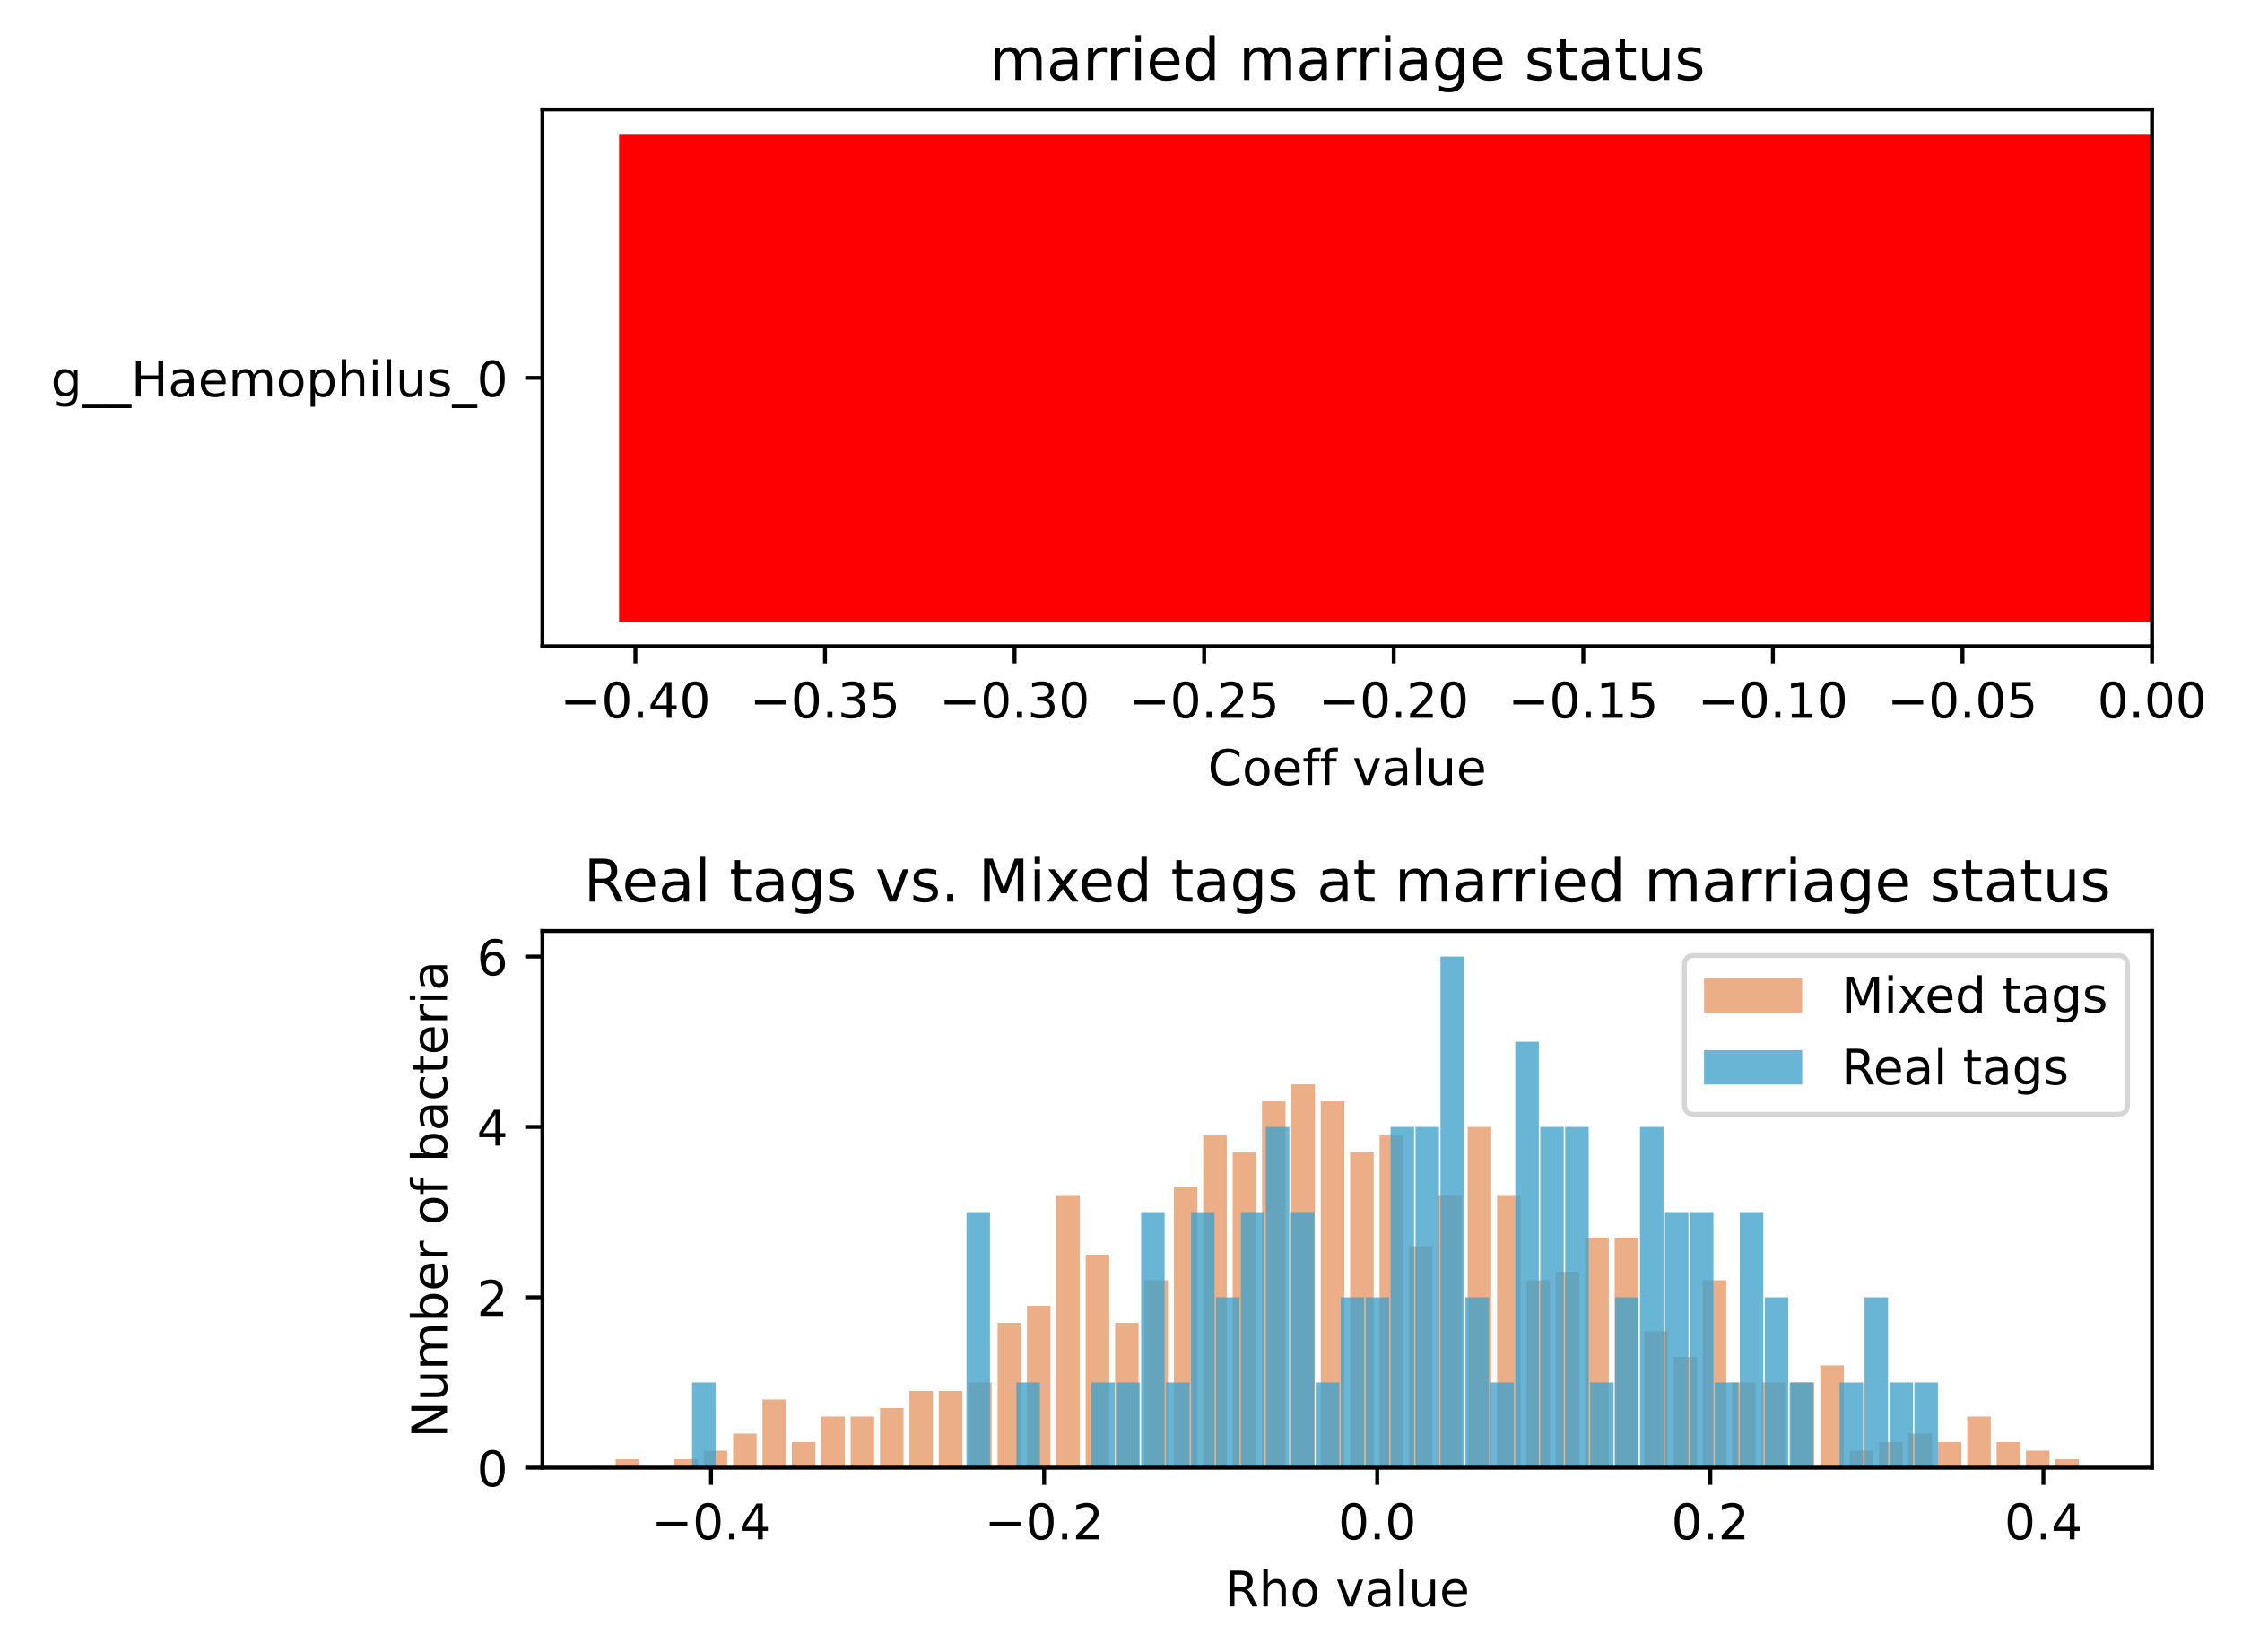 <?xml version="1.0" encoding="utf-8" standalone="no"?>
<!DOCTYPE svg PUBLIC "-//W3C//DTD SVG 1.1//EN"
  "http://www.w3.org/Graphics/SVG/1.1/DTD/svg11.dtd">
<!-- Created with matplotlib (https://matplotlib.org/) -->
<svg height="336.634pt" version="1.1" viewBox="0 0 456.897 336.634" width="456.897pt" xmlns="http://www.w3.org/2000/svg" xmlns:xlink="http://www.w3.org/1999/xlink">
 <defs>
  <style type="text/css">*{stroke-linecap:butt;stroke-linejoin:round;}</style>
 </defs>
 <g id="figure_1">
  <g id="patch_1">
   <path d="M 0 336.634 
L 456.897 336.634 
L 456.897 0 
L 0 0 
z
" style="fill:#ffffff;"/>
  </g>
  <g id="axes_1">
   <g id="patch_2">
    <path d="M 110.539 131.678 
L 438.564 131.678 
L 438.564 22.318 
L 110.539 22.318 
z
" style="fill:#ffffff;"/>
   </g>
   <g id="patch_3">
    <path clip-path="url(#pdbabffc472)" d="M 438.564 126.707 
L 126.159 126.707 
L 126.159 27.289 
L 438.564 27.289 
z
" style="fill:#ff0000;"/>
   </g>
   <g id="matplotlib.axis_1">
    <g id="xtick_1">
     <g id="line2d_1">
      <defs>
       <path d="M 0 0 
L 0 3.5 
" id="m7fd7d523be" style="stroke:#000000;stroke-width:0.8;"/>
      </defs>
      <g>
       <use style="stroke:#000000;stroke-width:0.8;" x="129.49" xlink:href="#m7fd7d523be" y="131.678"/>
      </g>
     </g>
     <g id="text_1">
      <!-- −0.40 -->
      <g transform="translate(114.168 146.277)scale(0.1 -0.1)">
       <defs>
        <path d="M 10.594 35.5 
L 73.188 35.5 
L 73.188 27.203 
L 10.594 27.203 
z
" id="DejaVuSans-8722"/>
        <path d="M 31.781 66.406 
Q 24.172 66.406 20.328 58.906 
Q 16.5 51.422 16.5 36.375 
Q 16.5 21.391 20.328 13.891 
Q 24.172 6.391 31.781 6.391 
Q 39.453 6.391 43.281 13.891 
Q 47.125 21.391 47.125 36.375 
Q 47.125 51.422 43.281 58.906 
Q 39.453 66.406 31.781 66.406 
z
M 31.781 74.219 
Q 44.047 74.219 50.516 64.516 
Q 56.984 54.828 56.984 36.375 
Q 56.984 17.969 50.516 8.266 
Q 44.047 -1.422 31.781 -1.422 
Q 19.531 -1.422 13.062 8.266 
Q 6.594 17.969 6.594 36.375 
Q 6.594 54.828 13.062 64.516 
Q 19.531 74.219 31.781 74.219 
z
" id="DejaVuSans-48"/>
        <path d="M 10.688 12.406 
L 21 12.406 
L 21 0 
L 10.688 0 
z
" id="DejaVuSans-46"/>
        <path d="M 37.797 64.312 
L 12.891 25.391 
L 37.797 25.391 
z
M 35.203 72.906 
L 47.609 72.906 
L 47.609 25.391 
L 58.016 25.391 
L 58.016 17.188 
L 47.609 17.188 
L 47.609 0 
L 37.797 0 
L 37.797 17.188 
L 4.891 17.188 
L 4.891 26.703 
z
" id="DejaVuSans-52"/>
       </defs>
       <use xlink:href="#DejaVuSans-8722"/>
       <use x="83.789" xlink:href="#DejaVuSans-48"/>
       <use x="147.412" xlink:href="#DejaVuSans-46"/>
       <use x="179.199" xlink:href="#DejaVuSans-52"/>
       <use x="242.822" xlink:href="#DejaVuSans-48"/>
      </g>
     </g>
    </g>
    <g id="xtick_2">
     <g id="line2d_2">
      <g>
       <use style="stroke:#000000;stroke-width:0.8;" x="168.125" xlink:href="#m7fd7d523be" y="131.678"/>
      </g>
     </g>
     <g id="text_2">
      <!-- −0.35 -->
      <g transform="translate(152.802 146.277)scale(0.1 -0.1)">
       <defs>
        <path d="M 40.578 39.312 
Q 47.656 37.797 51.625 33 
Q 55.609 28.219 55.609 21.188 
Q 55.609 10.406 48.188 4.484 
Q 40.766 -1.422 27.094 -1.422 
Q 22.516 -1.422 17.656 -0.516 
Q 12.797 0.391 7.625 2.203 
L 7.625 11.719 
Q 11.719 9.328 16.594 8.109 
Q 21.484 6.891 26.812 6.891 
Q 36.078 6.891 40.938 10.547 
Q 45.797 14.203 45.797 21.188 
Q 45.797 27.641 41.281 31.266 
Q 36.766 34.906 28.719 34.906 
L 20.219 34.906 
L 20.219 43.016 
L 29.109 43.016 
Q 36.375 43.016 40.234 45.922 
Q 44.094 48.828 44.094 54.297 
Q 44.094 59.906 40.109 62.906 
Q 36.141 65.922 28.719 65.922 
Q 24.656 65.922 20.016 65.031 
Q 15.375 64.156 9.812 62.312 
L 9.812 71.094 
Q 15.438 72.656 20.344 73.438 
Q 25.25 74.219 29.594 74.219 
Q 40.828 74.219 47.359 69.109 
Q 53.906 64.016 53.906 55.328 
Q 53.906 49.266 50.438 45.094 
Q 46.969 40.922 40.578 39.312 
z
" id="DejaVuSans-51"/>
        <path d="M 10.797 72.906 
L 49.516 72.906 
L 49.516 64.594 
L 19.828 64.594 
L 19.828 46.734 
Q 21.969 47.469 24.109 47.828 
Q 26.266 48.188 28.422 48.188 
Q 40.625 48.188 47.75 41.5 
Q 54.891 34.812 54.891 23.391 
Q 54.891 11.625 47.562 5.094 
Q 40.234 -1.422 26.906 -1.422 
Q 22.312 -1.422 17.547 -0.641 
Q 12.797 0.141 7.719 1.703 
L 7.719 11.625 
Q 12.109 9.234 16.797 8.062 
Q 21.484 6.891 26.703 6.891 
Q 35.156 6.891 40.078 11.328 
Q 45.016 15.766 45.016 23.391 
Q 45.016 31 40.078 35.438 
Q 35.156 39.891 26.703 39.891 
Q 22.75 39.891 18.812 39.016 
Q 14.891 38.141 10.797 36.281 
z
" id="DejaVuSans-53"/>
       </defs>
       <use xlink:href="#DejaVuSans-8722"/>
       <use x="83.789" xlink:href="#DejaVuSans-48"/>
       <use x="147.412" xlink:href="#DejaVuSans-46"/>
       <use x="179.199" xlink:href="#DejaVuSans-51"/>
       <use x="242.822" xlink:href="#DejaVuSans-53"/>
      </g>
     </g>
    </g>
    <g id="xtick_3">
     <g id="line2d_3">
      <g>
       <use style="stroke:#000000;stroke-width:0.8;" x="206.759" xlink:href="#m7fd7d523be" y="131.678"/>
      </g>
     </g>
     <g id="text_3">
      <!-- −0.30 -->
      <g transform="translate(191.436 146.277)scale(0.1 -0.1)">
       <use xlink:href="#DejaVuSans-8722"/>
       <use x="83.789" xlink:href="#DejaVuSans-48"/>
       <use x="147.412" xlink:href="#DejaVuSans-46"/>
       <use x="179.199" xlink:href="#DejaVuSans-51"/>
       <use x="242.822" xlink:href="#DejaVuSans-48"/>
      </g>
     </g>
    </g>
    <g id="xtick_4">
     <g id="line2d_4">
      <g>
       <use style="stroke:#000000;stroke-width:0.8;" x="245.393" xlink:href="#m7fd7d523be" y="131.678"/>
      </g>
     </g>
     <g id="text_4">
      <!-- −0.25 -->
      <g transform="translate(230.07 146.277)scale(0.1 -0.1)">
       <defs>
        <path d="M 19.188 8.297 
L 53.609 8.297 
L 53.609 0 
L 7.328 0 
L 7.328 8.297 
Q 12.938 14.109 22.625 23.891 
Q 32.328 33.688 34.812 36.531 
Q 39.547 41.844 41.422 45.531 
Q 43.312 49.219 43.312 52.781 
Q 43.312 58.594 39.234 62.25 
Q 35.156 65.922 28.609 65.922 
Q 23.969 65.922 18.812 64.312 
Q 13.672 62.703 7.812 59.422 
L 7.812 69.391 
Q 13.766 71.781 18.938 73 
Q 24.125 74.219 28.422 74.219 
Q 39.75 74.219 46.484 68.547 
Q 53.219 62.891 53.219 53.422 
Q 53.219 48.922 51.531 44.891 
Q 49.859 40.875 45.406 35.406 
Q 44.188 33.984 37.641 27.219 
Q 31.109 20.453 19.188 8.297 
z
" id="DejaVuSans-50"/>
       </defs>
       <use xlink:href="#DejaVuSans-8722"/>
       <use x="83.789" xlink:href="#DejaVuSans-48"/>
       <use x="147.412" xlink:href="#DejaVuSans-46"/>
       <use x="179.199" xlink:href="#DejaVuSans-50"/>
       <use x="242.822" xlink:href="#DejaVuSans-53"/>
      </g>
     </g>
    </g>
    <g id="xtick_5">
     <g id="line2d_5">
      <g>
       <use style="stroke:#000000;stroke-width:0.8;" x="284.027" xlink:href="#m7fd7d523be" y="131.678"/>
      </g>
     </g>
     <g id="text_5">
      <!-- −0.20 -->
      <g transform="translate(268.705 146.277)scale(0.1 -0.1)">
       <use xlink:href="#DejaVuSans-8722"/>
       <use x="83.789" xlink:href="#DejaVuSans-48"/>
       <use x="147.412" xlink:href="#DejaVuSans-46"/>
       <use x="179.199" xlink:href="#DejaVuSans-50"/>
       <use x="242.822" xlink:href="#DejaVuSans-48"/>
      </g>
     </g>
    </g>
    <g id="xtick_6">
     <g id="line2d_6">
      <g>
       <use style="stroke:#000000;stroke-width:0.8;" x="322.661" xlink:href="#m7fd7d523be" y="131.678"/>
      </g>
     </g>
     <g id="text_6">
      <!-- −0.15 -->
      <g transform="translate(307.339 146.277)scale(0.1 -0.1)">
       <defs>
        <path d="M 12.406 8.297 
L 28.516 8.297 
L 28.516 63.922 
L 10.984 60.406 
L 10.984 69.391 
L 28.422 72.906 
L 38.281 72.906 
L 38.281 8.297 
L 54.391 8.297 
L 54.391 0 
L 12.406 0 
z
" id="DejaVuSans-49"/>
       </defs>
       <use xlink:href="#DejaVuSans-8722"/>
       <use x="83.789" xlink:href="#DejaVuSans-48"/>
       <use x="147.412" xlink:href="#DejaVuSans-46"/>
       <use x="179.199" xlink:href="#DejaVuSans-49"/>
       <use x="242.822" xlink:href="#DejaVuSans-53"/>
      </g>
     </g>
    </g>
    <g id="xtick_7">
     <g id="line2d_7">
      <g>
       <use style="stroke:#000000;stroke-width:0.8;" x="361.296" xlink:href="#m7fd7d523be" y="131.678"/>
      </g>
     </g>
     <g id="text_7">
      <!-- −0.10 -->
      <g transform="translate(345.973 146.277)scale(0.1 -0.1)">
       <use xlink:href="#DejaVuSans-8722"/>
       <use x="83.789" xlink:href="#DejaVuSans-48"/>
       <use x="147.412" xlink:href="#DejaVuSans-46"/>
       <use x="179.199" xlink:href="#DejaVuSans-49"/>
       <use x="242.822" xlink:href="#DejaVuSans-48"/>
      </g>
     </g>
    </g>
    <g id="xtick_8">
     <g id="line2d_8">
      <g>
       <use style="stroke:#000000;stroke-width:0.8;" x="399.93" xlink:href="#m7fd7d523be" y="131.678"/>
      </g>
     </g>
     <g id="text_8">
      <!-- −0.05 -->
      <g transform="translate(384.607 146.277)scale(0.1 -0.1)">
       <use xlink:href="#DejaVuSans-8722"/>
       <use x="83.789" xlink:href="#DejaVuSans-48"/>
       <use x="147.412" xlink:href="#DejaVuSans-46"/>
       <use x="179.199" xlink:href="#DejaVuSans-48"/>
       <use x="242.822" xlink:href="#DejaVuSans-53"/>
      </g>
     </g>
    </g>
    <g id="xtick_9">
     <g id="line2d_9">
      <g>
       <use style="stroke:#000000;stroke-width:0.8;" x="438.564" xlink:href="#m7fd7d523be" y="131.678"/>
      </g>
     </g>
     <g id="text_9">
      <!-- 0.00 -->
      <g transform="translate(427.431 146.277)scale(0.1 -0.1)">
       <use xlink:href="#DejaVuSans-48"/>
       <use x="63.623" xlink:href="#DejaVuSans-46"/>
       <use x="95.41" xlink:href="#DejaVuSans-48"/>
       <use x="159.033" xlink:href="#DejaVuSans-48"/>
      </g>
     </g>
    </g>
    <g id="text_10">
     <!-- Coeff value -->
     <g transform="translate(246.157 159.955)scale(0.1 -0.1)">
      <defs>
       <path d="M 64.406 67.281 
L 64.406 56.891 
Q 59.422 61.531 53.781 63.812 
Q 48.141 66.109 41.797 66.109 
Q 29.297 66.109 22.656 58.469 
Q 16.016 50.828 16.016 36.375 
Q 16.016 21.969 22.656 14.328 
Q 29.297 6.688 41.797 6.688 
Q 48.141 6.688 53.781 8.984 
Q 59.422 11.281 64.406 15.922 
L 64.406 5.609 
Q 59.234 2.094 53.438 0.328 
Q 47.656 -1.422 41.219 -1.422 
Q 24.656 -1.422 15.125 8.703 
Q 5.609 18.844 5.609 36.375 
Q 5.609 53.953 15.125 64.078 
Q 24.656 74.219 41.219 74.219 
Q 47.75 74.219 53.531 72.484 
Q 59.328 70.75 64.406 67.281 
z
" id="DejaVuSans-67"/>
       <path d="M 30.609 48.391 
Q 23.391 48.391 19.188 42.75 
Q 14.984 37.109 14.984 27.297 
Q 14.984 17.484 19.156 11.844 
Q 23.344 6.203 30.609 6.203 
Q 37.797 6.203 41.984 11.859 
Q 46.188 17.531 46.188 27.297 
Q 46.188 37.016 41.984 42.703 
Q 37.797 48.391 30.609 48.391 
z
M 30.609 56 
Q 42.328 56 49.016 48.375 
Q 55.719 40.766 55.719 27.297 
Q 55.719 13.875 49.016 6.219 
Q 42.328 -1.422 30.609 -1.422 
Q 18.844 -1.422 12.172 6.219 
Q 5.516 13.875 5.516 27.297 
Q 5.516 40.766 12.172 48.375 
Q 18.844 56 30.609 56 
z
" id="DejaVuSans-111"/>
       <path d="M 56.203 29.594 
L 56.203 25.203 
L 14.891 25.203 
Q 15.484 15.922 20.484 11.062 
Q 25.484 6.203 34.422 6.203 
Q 39.594 6.203 44.453 7.469 
Q 49.312 8.734 54.109 11.281 
L 54.109 2.781 
Q 49.266 0.734 44.188 -0.344 
Q 39.109 -1.422 33.891 -1.422 
Q 20.797 -1.422 13.156 6.188 
Q 5.516 13.812 5.516 26.812 
Q 5.516 40.234 12.766 48.109 
Q 20.016 56 32.328 56 
Q 43.359 56 49.781 48.891 
Q 56.203 41.797 56.203 29.594 
z
M 47.219 32.234 
Q 47.125 39.594 43.094 43.984 
Q 39.062 48.391 32.422 48.391 
Q 24.906 48.391 20.391 44.141 
Q 15.875 39.891 15.188 32.172 
z
" id="DejaVuSans-101"/>
       <path d="M 37.109 75.984 
L 37.109 68.5 
L 28.516 68.5 
Q 23.688 68.5 21.797 66.547 
Q 19.922 64.594 19.922 59.516 
L 19.922 54.688 
L 34.719 54.688 
L 34.719 47.703 
L 19.922 47.703 
L 19.922 0 
L 10.891 0 
L 10.891 47.703 
L 2.297 47.703 
L 2.297 54.688 
L 10.891 54.688 
L 10.891 58.5 
Q 10.891 67.625 15.141 71.797 
Q 19.391 75.984 28.609 75.984 
z
" id="DejaVuSans-102"/>
       <path id="DejaVuSans-32"/>
       <path d="M 2.984 54.688 
L 12.5 54.688 
L 29.594 8.797 
L 46.688 54.688 
L 56.203 54.688 
L 35.688 0 
L 23.484 0 
z
" id="DejaVuSans-118"/>
       <path d="M 34.281 27.484 
Q 23.391 27.484 19.188 25 
Q 14.984 22.516 14.984 16.5 
Q 14.984 11.719 18.141 8.906 
Q 21.297 6.109 26.703 6.109 
Q 34.188 6.109 38.703 11.406 
Q 43.219 16.703 43.219 25.484 
L 43.219 27.484 
z
M 52.203 31.203 
L 52.203 0 
L 43.219 0 
L 43.219 8.297 
Q 40.141 3.328 35.547 0.953 
Q 30.953 -1.422 24.312 -1.422 
Q 15.922 -1.422 10.953 3.297 
Q 6 8.016 6 15.922 
Q 6 25.141 12.172 29.828 
Q 18.359 34.516 30.609 34.516 
L 43.219 34.516 
L 43.219 35.406 
Q 43.219 41.609 39.141 45 
Q 35.062 48.391 27.688 48.391 
Q 23 48.391 18.547 47.266 
Q 14.109 46.141 10.016 43.891 
L 10.016 52.203 
Q 14.938 54.109 19.578 55.047 
Q 24.219 56 28.609 56 
Q 40.484 56 46.344 49.844 
Q 52.203 43.703 52.203 31.203 
z
" id="DejaVuSans-97"/>
       <path d="M 9.422 75.984 
L 18.406 75.984 
L 18.406 0 
L 9.422 0 
z
" id="DejaVuSans-108"/>
       <path d="M 8.5 21.578 
L 8.5 54.688 
L 17.484 54.688 
L 17.484 21.922 
Q 17.484 14.156 20.5 10.266 
Q 23.531 6.391 29.594 6.391 
Q 36.859 6.391 41.078 11.031 
Q 45.312 15.672 45.312 23.688 
L 45.312 54.688 
L 54.297 54.688 
L 54.297 0 
L 45.312 0 
L 45.312 8.406 
Q 42.047 3.422 37.719 1 
Q 33.406 -1.422 27.688 -1.422 
Q 18.266 -1.422 13.375 4.438 
Q 8.5 10.297 8.5 21.578 
z
M 31.109 56 
z
" id="DejaVuSans-117"/>
      </defs>
      <use xlink:href="#DejaVuSans-67"/>
      <use x="69.824" xlink:href="#DejaVuSans-111"/>
      <use x="131.006" xlink:href="#DejaVuSans-101"/>
      <use x="192.529" xlink:href="#DejaVuSans-102"/>
      <use x="227.734" xlink:href="#DejaVuSans-102"/>
      <use x="262.939" xlink:href="#DejaVuSans-32"/>
      <use x="294.727" xlink:href="#DejaVuSans-118"/>
      <use x="353.906" xlink:href="#DejaVuSans-97"/>
      <use x="415.186" xlink:href="#DejaVuSans-108"/>
      <use x="442.969" xlink:href="#DejaVuSans-117"/>
      <use x="506.348" xlink:href="#DejaVuSans-101"/>
     </g>
    </g>
   </g>
   <g id="matplotlib.axis_2">
    <g id="ytick_1">
     <g id="line2d_10">
      <defs>
       <path d="M 0 0 
L -3.5 0 
" id="m9cdc669b85" style="stroke:#000000;stroke-width:0.8;"/>
      </defs>
      <g>
       <use style="stroke:#000000;stroke-width:0.8;" x="110.539" xlink:href="#m9cdc669b85" y="76.998"/>
      </g>
     </g>
     <g id="text_11">
      <!--  g__Haemophilus_0 -->
      <g transform="translate(7.2 80.797)scale(0.1 -0.1)">
       <defs>
        <path d="M 45.406 27.984 
Q 45.406 37.75 41.375 43.109 
Q 37.359 48.484 30.078 48.484 
Q 22.859 48.484 18.828 43.109 
Q 14.797 37.75 14.797 27.984 
Q 14.797 18.266 18.828 12.891 
Q 22.859 7.516 30.078 7.516 
Q 37.359 7.516 41.375 12.891 
Q 45.406 18.266 45.406 27.984 
z
M 54.391 6.781 
Q 54.391 -7.172 48.188 -13.984 
Q 42 -20.797 29.203 -20.797 
Q 24.469 -20.797 20.266 -20.094 
Q 16.062 -19.391 12.109 -17.922 
L 12.109 -9.188 
Q 16.062 -11.328 19.922 -12.344 
Q 23.781 -13.375 27.781 -13.375 
Q 36.625 -13.375 41.016 -8.766 
Q 45.406 -4.156 45.406 5.172 
L 45.406 9.625 
Q 42.625 4.781 38.281 2.391 
Q 33.938 0 27.875 0 
Q 17.828 0 11.672 7.656 
Q 5.516 15.328 5.516 27.984 
Q 5.516 40.672 11.672 48.328 
Q 17.828 56 27.875 56 
Q 33.938 56 38.281 53.609 
Q 42.625 51.219 45.406 46.391 
L 45.406 54.688 
L 54.391 54.688 
z
" id="DejaVuSans-103"/>
        <path d="M 50.984 -16.609 
L 50.984 -23.578 
L -0.984 -23.578 
L -0.984 -16.609 
z
" id="DejaVuSans-95"/>
        <path d="M 9.812 72.906 
L 19.672 72.906 
L 19.672 43.016 
L 55.516 43.016 
L 55.516 72.906 
L 65.375 72.906 
L 65.375 0 
L 55.516 0 
L 55.516 34.719 
L 19.672 34.719 
L 19.672 0 
L 9.812 0 
z
" id="DejaVuSans-72"/>
        <path d="M 52 44.188 
Q 55.375 50.25 60.062 53.125 
Q 64.75 56 71.094 56 
Q 79.641 56 84.281 50.016 
Q 88.922 44.047 88.922 33.016 
L 88.922 0 
L 79.891 0 
L 79.891 32.719 
Q 79.891 40.578 77.094 44.375 
Q 74.312 48.188 68.609 48.188 
Q 61.625 48.188 57.562 43.547 
Q 53.516 38.922 53.516 30.906 
L 53.516 0 
L 44.484 0 
L 44.484 32.719 
Q 44.484 40.625 41.703 44.406 
Q 38.922 48.188 33.109 48.188 
Q 26.219 48.188 22.156 43.531 
Q 18.109 38.875 18.109 30.906 
L 18.109 0 
L 9.078 0 
L 9.078 54.688 
L 18.109 54.688 
L 18.109 46.188 
Q 21.188 51.219 25.484 53.609 
Q 29.781 56 35.688 56 
Q 41.656 56 45.828 52.969 
Q 50 49.953 52 44.188 
z
" id="DejaVuSans-109"/>
        <path d="M 18.109 8.203 
L 18.109 -20.797 
L 9.078 -20.797 
L 9.078 54.688 
L 18.109 54.688 
L 18.109 46.391 
Q 20.953 51.266 25.266 53.625 
Q 29.594 56 35.594 56 
Q 45.562 56 51.781 48.094 
Q 58.016 40.188 58.016 27.297 
Q 58.016 14.406 51.781 6.484 
Q 45.562 -1.422 35.594 -1.422 
Q 29.594 -1.422 25.266 0.953 
Q 20.953 3.328 18.109 8.203 
z
M 48.688 27.297 
Q 48.688 37.203 44.609 42.844 
Q 40.531 48.484 33.406 48.484 
Q 26.266 48.484 22.188 42.844 
Q 18.109 37.203 18.109 27.297 
Q 18.109 17.391 22.188 11.75 
Q 26.266 6.109 33.406 6.109 
Q 40.531 6.109 44.609 11.75 
Q 48.688 17.391 48.688 27.297 
z
" id="DejaVuSans-112"/>
        <path d="M 54.891 33.016 
L 54.891 0 
L 45.906 0 
L 45.906 32.719 
Q 45.906 40.484 42.875 44.328 
Q 39.844 48.188 33.797 48.188 
Q 26.516 48.188 22.312 43.547 
Q 18.109 38.922 18.109 30.906 
L 18.109 0 
L 9.078 0 
L 9.078 75.984 
L 18.109 75.984 
L 18.109 46.188 
Q 21.344 51.125 25.703 53.562 
Q 30.078 56 35.797 56 
Q 45.219 56 50.047 50.172 
Q 54.891 44.344 54.891 33.016 
z
" id="DejaVuSans-104"/>
        <path d="M 9.422 54.688 
L 18.406 54.688 
L 18.406 0 
L 9.422 0 
z
M 9.422 75.984 
L 18.406 75.984 
L 18.406 64.594 
L 9.422 64.594 
z
" id="DejaVuSans-105"/>
        <path d="M 44.281 53.078 
L 44.281 44.578 
Q 40.484 46.531 36.375 47.5 
Q 32.281 48.484 27.875 48.484 
Q 21.188 48.484 17.844 46.438 
Q 14.5 44.391 14.5 40.281 
Q 14.5 37.156 16.891 35.375 
Q 19.281 33.594 26.516 31.984 
L 29.594 31.297 
Q 39.156 29.25 43.188 25.516 
Q 47.219 21.781 47.219 15.094 
Q 47.219 7.469 41.188 3.016 
Q 35.156 -1.422 24.609 -1.422 
Q 20.219 -1.422 15.453 -0.562 
Q 10.688 0.297 5.422 2 
L 5.422 11.281 
Q 10.406 8.688 15.234 7.391 
Q 20.062 6.109 24.812 6.109 
Q 31.156 6.109 34.562 8.281 
Q 37.984 10.453 37.984 14.406 
Q 37.984 18.062 35.516 20.016 
Q 33.062 21.969 24.703 23.781 
L 21.578 24.516 
Q 13.234 26.266 9.516 29.906 
Q 5.812 33.547 5.812 39.891 
Q 5.812 47.609 11.281 51.797 
Q 16.75 56 26.812 56 
Q 31.781 56 36.172 55.266 
Q 40.578 54.547 44.281 53.078 
z
" id="DejaVuSans-115"/>
       </defs>
       <use xlink:href="#DejaVuSans-32"/>
       <use x="31.787" xlink:href="#DejaVuSans-103"/>
       <use x="95.264" xlink:href="#DejaVuSans-95"/>
       <use x="145.264" xlink:href="#DejaVuSans-95"/>
       <use x="195.264" xlink:href="#DejaVuSans-72"/>
       <use x="270.459" xlink:href="#DejaVuSans-97"/>
       <use x="331.738" xlink:href="#DejaVuSans-101"/>
       <use x="393.262" xlink:href="#DejaVuSans-109"/>
       <use x="490.674" xlink:href="#DejaVuSans-111"/>
       <use x="551.855" xlink:href="#DejaVuSans-112"/>
       <use x="615.332" xlink:href="#DejaVuSans-104"/>
       <use x="678.711" xlink:href="#DejaVuSans-105"/>
       <use x="706.494" xlink:href="#DejaVuSans-108"/>
       <use x="734.277" xlink:href="#DejaVuSans-117"/>
       <use x="797.656" xlink:href="#DejaVuSans-115"/>
       <use x="849.756" xlink:href="#DejaVuSans-95"/>
       <use x="899.756" xlink:href="#DejaVuSans-48"/>
      </g>
     </g>
    </g>
   </g>
   <g id="patch_4">
    <path d="M 110.539 131.678 
L 110.539 22.318 
" style="fill:none;stroke:#000000;stroke-linecap:square;stroke-linejoin:miter;stroke-width:0.8;"/>
   </g>
   <g id="patch_5">
    <path d="M 438.564 131.678 
L 438.564 22.318 
" style="fill:none;stroke:#000000;stroke-linecap:square;stroke-linejoin:miter;stroke-width:0.8;"/>
   </g>
   <g id="patch_6">
    <path d="M 110.539 131.678 
L 438.564 131.678 
" style="fill:none;stroke:#000000;stroke-linecap:square;stroke-linejoin:miter;stroke-width:0.8;"/>
   </g>
   <g id="patch_7">
    <path d="M 110.539 22.318 
L 438.564 22.318 
" style="fill:none;stroke:#000000;stroke-linecap:square;stroke-linejoin:miter;stroke-width:0.8;"/>
   </g>
   <g id="text_12">
    <!-- married marriage status -->
    <g transform="translate(201.592 16.318)scale(0.12 -0.12)">
     <defs>
      <path d="M 41.109 46.297 
Q 39.594 47.172 37.812 47.578 
Q 36.031 48 33.891 48 
Q 26.266 48 22.188 43.047 
Q 18.109 38.094 18.109 28.812 
L 18.109 0 
L 9.078 0 
L 9.078 54.688 
L 18.109 54.688 
L 18.109 46.188 
Q 20.953 51.172 25.484 53.578 
Q 30.031 56 36.531 56 
Q 37.453 56 38.578 55.875 
Q 39.703 55.766 41.062 55.516 
z
" id="DejaVuSans-114"/>
      <path d="M 45.406 46.391 
L 45.406 75.984 
L 54.391 75.984 
L 54.391 0 
L 45.406 0 
L 45.406 8.203 
Q 42.578 3.328 38.25 0.953 
Q 33.938 -1.422 27.875 -1.422 
Q 17.969 -1.422 11.734 6.484 
Q 5.516 14.406 5.516 27.297 
Q 5.516 40.188 11.734 48.094 
Q 17.969 56 27.875 56 
Q 33.938 56 38.25 53.625 
Q 42.578 51.266 45.406 46.391 
z
M 14.797 27.297 
Q 14.797 17.391 18.875 11.75 
Q 22.953 6.109 30.078 6.109 
Q 37.203 6.109 41.297 11.75 
Q 45.406 17.391 45.406 27.297 
Q 45.406 37.203 41.297 42.844 
Q 37.203 48.484 30.078 48.484 
Q 22.953 48.484 18.875 42.844 
Q 14.797 37.203 14.797 27.297 
z
" id="DejaVuSans-100"/>
      <path d="M 18.312 70.219 
L 18.312 54.688 
L 36.812 54.688 
L 36.812 47.703 
L 18.312 47.703 
L 18.312 18.016 
Q 18.312 11.328 20.141 9.422 
Q 21.969 7.516 27.594 7.516 
L 36.812 7.516 
L 36.812 0 
L 27.594 0 
Q 17.188 0 13.234 3.875 
Q 9.281 7.766 9.281 18.016 
L 9.281 47.703 
L 2.688 47.703 
L 2.688 54.688 
L 9.281 54.688 
L 9.281 70.219 
z
" id="DejaVuSans-116"/>
     </defs>
     <use xlink:href="#DejaVuSans-109"/>
     <use x="97.412" xlink:href="#DejaVuSans-97"/>
     <use x="158.691" xlink:href="#DejaVuSans-114"/>
     <use x="198.055" xlink:href="#DejaVuSans-114"/>
     <use x="239.168" xlink:href="#DejaVuSans-105"/>
     <use x="266.951" xlink:href="#DejaVuSans-101"/>
     <use x="328.475" xlink:href="#DejaVuSans-100"/>
     <use x="391.951" xlink:href="#DejaVuSans-32"/>
     <use x="423.738" xlink:href="#DejaVuSans-109"/>
     <use x="521.15" xlink:href="#DejaVuSans-97"/>
     <use x="582.43" xlink:href="#DejaVuSans-114"/>
     <use x="621.793" xlink:href="#DejaVuSans-114"/>
     <use x="662.906" xlink:href="#DejaVuSans-105"/>
     <use x="690.689" xlink:href="#DejaVuSans-97"/>
     <use x="751.969" xlink:href="#DejaVuSans-103"/>
     <use x="815.445" xlink:href="#DejaVuSans-101"/>
     <use x="876.969" xlink:href="#DejaVuSans-32"/>
     <use x="908.756" xlink:href="#DejaVuSans-115"/>
     <use x="960.855" xlink:href="#DejaVuSans-116"/>
     <use x="1000.064" xlink:href="#DejaVuSans-97"/>
     <use x="1061.344" xlink:href="#DejaVuSans-116"/>
     <use x="1100.553" xlink:href="#DejaVuSans-117"/>
     <use x="1163.932" xlink:href="#DejaVuSans-115"/>
    </g>
   </g>
  </g>
  <g id="axes_2">
   <g id="patch_8">
    <path d="M 110.539 299.078 
L 438.564 299.078 
L 438.564 189.718 
L 110.539 189.718 
z
" style="fill:#ffffff;"/>
   </g>
   <g id="patch_9">
    <path clip-path="url(#pcf99da6fa5)" d="M 125.449 299.078 
L 130.24 299.078 
L 130.24 297.342 
L 125.449 297.342 
z
" style="fill:#d95f0e;opacity:0.5;"/>
   </g>
   <g id="patch_10">
    <path clip-path="url(#pcf99da6fa5)" d="M 131.437 299.078 
L 136.228 299.078 
L 136.228 299.078 
L 131.437 299.078 
z
" style="fill:#d95f0e;opacity:0.5;"/>
   </g>
   <g id="patch_11">
    <path clip-path="url(#pcf99da6fa5)" d="M 137.425 299.078 
L 142.216 299.078 
L 142.216 297.342 
L 137.425 297.342 
z
" style="fill:#d95f0e;opacity:0.5;"/>
   </g>
   <g id="patch_12">
    <path clip-path="url(#pcf99da6fa5)" d="M 143.413 299.078 
L 148.204 299.078 
L 148.204 295.606 
L 143.413 295.606 
z
" style="fill:#d95f0e;opacity:0.5;"/>
   </g>
   <g id="patch_13">
    <path clip-path="url(#pcf99da6fa5)" d="M 149.401 299.078 
L 154.192 299.078 
L 154.192 292.135 
L 149.401 292.135 
z
" style="fill:#d95f0e;opacity:0.5;"/>
   </g>
   <g id="patch_14">
    <path clip-path="url(#pcf99da6fa5)" d="M 155.39 299.078 
L 160.18 299.078 
L 160.18 285.191 
L 155.39 285.191 
z
" style="fill:#d95f0e;opacity:0.5;"/>
   </g>
   <g id="patch_15">
    <path clip-path="url(#pcf99da6fa5)" d="M 161.378 299.078 
L 166.168 299.078 
L 166.168 293.871 
L 161.378 293.871 
z
" style="fill:#d95f0e;opacity:0.5;"/>
   </g>
   <g id="patch_16">
    <path clip-path="url(#pcf99da6fa5)" d="M 167.366 299.078 
L 172.156 299.078 
L 172.156 288.663 
L 167.366 288.663 
z
" style="fill:#d95f0e;opacity:0.5;"/>
   </g>
   <g id="patch_17">
    <path clip-path="url(#pcf99da6fa5)" d="M 173.354 299.078 
L 178.144 299.078 
L 178.144 288.663 
L 173.354 288.663 
z
" style="fill:#d95f0e;opacity:0.5;"/>
   </g>
   <g id="patch_18">
    <path clip-path="url(#pcf99da6fa5)" d="M 179.342 299.078 
L 184.132 299.078 
L 184.132 286.927 
L 179.342 286.927 
z
" style="fill:#d95f0e;opacity:0.5;"/>
   </g>
   <g id="patch_19">
    <path clip-path="url(#pcf99da6fa5)" d="M 185.33 299.078 
L 190.12 299.078 
L 190.12 283.455 
L 185.33 283.455 
z
" style="fill:#d95f0e;opacity:0.5;"/>
   </g>
   <g id="patch_20">
    <path clip-path="url(#pcf99da6fa5)" d="M 191.318 299.078 
L 196.108 299.078 
L 196.108 283.455 
L 191.318 283.455 
z
" style="fill:#d95f0e;opacity:0.5;"/>
   </g>
   <g id="patch_21">
    <path clip-path="url(#pcf99da6fa5)" d="M 197.306 299.078 
L 202.096 299.078 
L 202.096 281.719 
L 197.306 281.719 
z
" style="fill:#d95f0e;opacity:0.5;"/>
   </g>
   <g id="patch_22">
    <path clip-path="url(#pcf99da6fa5)" d="M 203.294 299.078 
L 208.084 299.078 
L 208.084 269.568 
L 203.294 269.568 
z
" style="fill:#d95f0e;opacity:0.5;"/>
   </g>
   <g id="patch_23">
    <path clip-path="url(#pcf99da6fa5)" d="M 209.282 299.078 
L 214.072 299.078 
L 214.072 266.097 
L 209.282 266.097 
z
" style="fill:#d95f0e;opacity:0.5;"/>
   </g>
   <g id="patch_24">
    <path clip-path="url(#pcf99da6fa5)" d="M 215.27 299.078 
L 220.06 299.078 
L 220.06 243.53 
L 215.27 243.53 
z
" style="fill:#d95f0e;opacity:0.5;"/>
   </g>
   <g id="patch_25">
    <path clip-path="url(#pcf99da6fa5)" d="M 221.258 299.078 
L 226.048 299.078 
L 226.048 255.681 
L 221.258 255.681 
z
" style="fill:#d95f0e;opacity:0.5;"/>
   </g>
   <g id="patch_26">
    <path clip-path="url(#pcf99da6fa5)" d="M 227.246 299.078 
L 232.036 299.078 
L 232.036 269.568 
L 227.246 269.568 
z
" style="fill:#d95f0e;opacity:0.5;"/>
   </g>
   <g id="patch_27">
    <path clip-path="url(#pcf99da6fa5)" d="M 233.234 299.078 
L 238.024 299.078 
L 238.024 260.889 
L 233.234 260.889 
z
" style="fill:#d95f0e;opacity:0.5;"/>
   </g>
   <g id="patch_28">
    <path clip-path="url(#pcf99da6fa5)" d="M 239.222 299.078 
L 244.013 299.078 
L 244.013 241.794 
L 239.222 241.794 
z
" style="fill:#d95f0e;opacity:0.5;"/>
   </g>
   <g id="patch_29">
    <path clip-path="url(#pcf99da6fa5)" d="M 245.21 299.078 
L 250.001 299.078 
L 250.001 231.379 
L 245.21 231.379 
z
" style="fill:#d95f0e;opacity:0.5;"/>
   </g>
   <g id="patch_30">
    <path clip-path="url(#pcf99da6fa5)" d="M 251.198 299.078 
L 255.989 299.078 
L 255.989 234.851 
L 251.198 234.851 
z
" style="fill:#d95f0e;opacity:0.5;"/>
   </g>
   <g id="patch_31">
    <path clip-path="url(#pcf99da6fa5)" d="M 257.186 299.078 
L 261.977 299.078 
L 261.977 224.436 
L 257.186 224.436 
z
" style="fill:#d95f0e;opacity:0.5;"/>
   </g>
   <g id="patch_32">
    <path clip-path="url(#pcf99da6fa5)" d="M 263.174 299.078 
L 267.965 299.078 
L 267.965 220.964 
L 263.174 220.964 
z
" style="fill:#d95f0e;opacity:0.5;"/>
   </g>
   <g id="patch_33">
    <path clip-path="url(#pcf99da6fa5)" d="M 269.162 299.078 
L 273.953 299.078 
L 273.953 224.436 
L 269.162 224.436 
z
" style="fill:#d95f0e;opacity:0.5;"/>
   </g>
   <g id="patch_34">
    <path clip-path="url(#pcf99da6fa5)" d="M 275.15 299.078 
L 279.941 299.078 
L 279.941 234.851 
L 275.15 234.851 
z
" style="fill:#d95f0e;opacity:0.5;"/>
   </g>
   <g id="patch_35">
    <path clip-path="url(#pcf99da6fa5)" d="M 281.138 299.078 
L 285.929 299.078 
L 285.929 231.379 
L 281.138 231.379 
z
" style="fill:#d95f0e;opacity:0.5;"/>
   </g>
   <g id="patch_36">
    <path clip-path="url(#pcf99da6fa5)" d="M 287.126 299.078 
L 291.917 299.078 
L 291.917 253.945 
L 287.126 253.945 
z
" style="fill:#d95f0e;opacity:0.5;"/>
   </g>
   <g id="patch_37">
    <path clip-path="url(#pcf99da6fa5)" d="M 293.114 299.078 
L 297.905 299.078 
L 297.905 243.53 
L 293.114 243.53 
z
" style="fill:#d95f0e;opacity:0.5;"/>
   </g>
   <g id="patch_38">
    <path clip-path="url(#pcf99da6fa5)" d="M 299.103 299.078 
L 303.893 299.078 
L 303.893 229.643 
L 299.103 229.643 
z
" style="fill:#d95f0e;opacity:0.5;"/>
   </g>
   <g id="patch_39">
    <path clip-path="url(#pcf99da6fa5)" d="M 305.091 299.078 
L 309.881 299.078 
L 309.881 243.53 
L 305.091 243.53 
z
" style="fill:#d95f0e;opacity:0.5;"/>
   </g>
   <g id="patch_40">
    <path clip-path="url(#pcf99da6fa5)" d="M 311.079 299.078 
L 315.869 299.078 
L 315.869 260.889 
L 311.079 260.889 
z
" style="fill:#d95f0e;opacity:0.5;"/>
   </g>
   <g id="patch_41">
    <path clip-path="url(#pcf99da6fa5)" d="M 317.067 299.078 
L 321.857 299.078 
L 321.857 259.153 
L 317.067 259.153 
z
" style="fill:#d95f0e;opacity:0.5;"/>
   </g>
   <g id="patch_42">
    <path clip-path="url(#pcf99da6fa5)" d="M 323.055 299.078 
L 327.845 299.078 
L 327.845 252.21 
L 323.055 252.21 
z
" style="fill:#d95f0e;opacity:0.5;"/>
   </g>
   <g id="patch_43">
    <path clip-path="url(#pcf99da6fa5)" d="M 329.043 299.078 
L 333.833 299.078 
L 333.833 252.21 
L 329.043 252.21 
z
" style="fill:#d95f0e;opacity:0.5;"/>
   </g>
   <g id="patch_44">
    <path clip-path="url(#pcf99da6fa5)" d="M 335.031 299.078 
L 339.821 299.078 
L 339.821 271.304 
L 335.031 271.304 
z
" style="fill:#d95f0e;opacity:0.5;"/>
   </g>
   <g id="patch_45">
    <path clip-path="url(#pcf99da6fa5)" d="M 341.019 299.078 
L 345.809 299.078 
L 345.809 276.512 
L 341.019 276.512 
z
" style="fill:#d95f0e;opacity:0.5;"/>
   </g>
   <g id="patch_46">
    <path clip-path="url(#pcf99da6fa5)" d="M 347.007 299.078 
L 351.797 299.078 
L 351.797 260.889 
L 347.007 260.889 
z
" style="fill:#d95f0e;opacity:0.5;"/>
   </g>
   <g id="patch_47">
    <path clip-path="url(#pcf99da6fa5)" d="M 352.995 299.078 
L 357.785 299.078 
L 357.785 281.719 
L 352.995 281.719 
z
" style="fill:#d95f0e;opacity:0.5;"/>
   </g>
   <g id="patch_48">
    <path clip-path="url(#pcf99da6fa5)" d="M 358.983 299.078 
L 363.773 299.078 
L 363.773 281.719 
L 358.983 281.719 
z
" style="fill:#d95f0e;opacity:0.5;"/>
   </g>
   <g id="patch_49">
    <path clip-path="url(#pcf99da6fa5)" d="M 364.971 299.078 
L 369.761 299.078 
L 369.761 281.719 
L 364.971 281.719 
z
" style="fill:#d95f0e;opacity:0.5;"/>
   </g>
   <g id="patch_50">
    <path clip-path="url(#pcf99da6fa5)" d="M 370.959 299.078 
L 375.749 299.078 
L 375.749 278.248 
L 370.959 278.248 
z
" style="fill:#d95f0e;opacity:0.5;"/>
   </g>
   <g id="patch_51">
    <path clip-path="url(#pcf99da6fa5)" d="M 376.947 299.078 
L 381.738 299.078 
L 381.738 295.606 
L 376.947 295.606 
z
" style="fill:#d95f0e;opacity:0.5;"/>
   </g>
   <g id="patch_52">
    <path clip-path="url(#pcf99da6fa5)" d="M 382.935 299.078 
L 387.726 299.078 
L 387.726 293.871 
L 382.935 293.871 
z
" style="fill:#d95f0e;opacity:0.5;"/>
   </g>
   <g id="patch_53">
    <path clip-path="url(#pcf99da6fa5)" d="M 388.923 299.078 
L 393.714 299.078 
L 393.714 292.135 
L 388.923 292.135 
z
" style="fill:#d95f0e;opacity:0.5;"/>
   </g>
   <g id="patch_54">
    <path clip-path="url(#pcf99da6fa5)" d="M 394.911 299.078 
L 399.702 299.078 
L 399.702 293.871 
L 394.911 293.871 
z
" style="fill:#d95f0e;opacity:0.5;"/>
   </g>
   <g id="patch_55">
    <path clip-path="url(#pcf99da6fa5)" d="M 400.899 299.078 
L 405.69 299.078 
L 405.69 288.663 
L 400.899 288.663 
z
" style="fill:#d95f0e;opacity:0.5;"/>
   </g>
   <g id="patch_56">
    <path clip-path="url(#pcf99da6fa5)" d="M 406.887 299.078 
L 411.678 299.078 
L 411.678 293.871 
L 406.887 293.871 
z
" style="fill:#d95f0e;opacity:0.5;"/>
   </g>
   <g id="patch_57">
    <path clip-path="url(#pcf99da6fa5)" d="M 412.875 299.078 
L 417.666 299.078 
L 417.666 295.606 
L 412.875 295.606 
z
" style="fill:#d95f0e;opacity:0.5;"/>
   </g>
   <g id="patch_58">
    <path clip-path="url(#pcf99da6fa5)" d="M 418.863 299.078 
L 423.654 299.078 
L 423.654 297.342 
L 418.863 297.342 
z
" style="fill:#d95f0e;opacity:0.5;"/>
   </g>
   <g id="patch_59">
    <path clip-path="url(#pcf99da6fa5)" d="M 141.043 299.078 
L 145.834 299.078 
L 145.834 281.719 
L 141.043 281.719 
z
" style="fill:#43a2ca;opacity:0.8;"/>
   </g>
   <g id="patch_60">
    <path clip-path="url(#pcf99da6fa5)" d="M 146.127 299.078 
L 150.917 299.078 
L 150.917 299.078 
L 146.127 299.078 
z
" style="fill:#43a2ca;opacity:0.8;"/>
   </g>
   <g id="patch_61">
    <path clip-path="url(#pcf99da6fa5)" d="M 151.21 299.078 
L 156.001 299.078 
L 156.001 299.078 
L 151.21 299.078 
z
" style="fill:#43a2ca;opacity:0.8;"/>
   </g>
   <g id="patch_62">
    <path clip-path="url(#pcf99da6fa5)" d="M 156.294 299.078 
L 161.084 299.078 
L 161.084 299.078 
L 156.294 299.078 
z
" style="fill:#43a2ca;opacity:0.8;"/>
   </g>
   <g id="patch_63">
    <path clip-path="url(#pcf99da6fa5)" d="M 161.378 299.078 
L 166.168 299.078 
L 166.168 299.078 
L 161.378 299.078 
z
" style="fill:#43a2ca;opacity:0.8;"/>
   </g>
   <g id="patch_64">
    <path clip-path="url(#pcf99da6fa5)" d="M 166.461 299.078 
L 171.252 299.078 
L 171.252 299.078 
L 166.461 299.078 
z
" style="fill:#43a2ca;opacity:0.8;"/>
   </g>
   <g id="patch_65">
    <path clip-path="url(#pcf99da6fa5)" d="M 171.545 299.078 
L 176.335 299.078 
L 176.335 299.078 
L 171.545 299.078 
z
" style="fill:#43a2ca;opacity:0.8;"/>
   </g>
   <g id="patch_66">
    <path clip-path="url(#pcf99da6fa5)" d="M 176.628 299.078 
L 181.419 299.078 
L 181.419 299.078 
L 176.628 299.078 
z
" style="fill:#43a2ca;opacity:0.8;"/>
   </g>
   <g id="patch_67">
    <path clip-path="url(#pcf99da6fa5)" d="M 181.712 299.078 
L 186.502 299.078 
L 186.502 299.078 
L 181.712 299.078 
z
" style="fill:#43a2ca;opacity:0.8;"/>
   </g>
   <g id="patch_68">
    <path clip-path="url(#pcf99da6fa5)" d="M 186.796 299.078 
L 191.586 299.078 
L 191.586 299.078 
L 186.796 299.078 
z
" style="fill:#43a2ca;opacity:0.8;"/>
   </g>
   <g id="patch_69">
    <path clip-path="url(#pcf99da6fa5)" d="M 191.879 299.078 
L 196.67 299.078 
L 196.67 299.078 
L 191.879 299.078 
z
" style="fill:#43a2ca;opacity:0.8;"/>
   </g>
   <g id="patch_70">
    <path clip-path="url(#pcf99da6fa5)" d="M 196.963 299.078 
L 201.753 299.078 
L 201.753 247.002 
L 196.963 247.002 
z
" style="fill:#43a2ca;opacity:0.8;"/>
   </g>
   <g id="patch_71">
    <path clip-path="url(#pcf99da6fa5)" d="M 202.046 299.078 
L 206.837 299.078 
L 206.837 299.078 
L 202.046 299.078 
z
" style="fill:#43a2ca;opacity:0.8;"/>
   </g>
   <g id="patch_72">
    <path clip-path="url(#pcf99da6fa5)" d="M 207.13 299.078 
L 211.92 299.078 
L 211.92 281.719 
L 207.13 281.719 
z
" style="fill:#43a2ca;opacity:0.8;"/>
   </g>
   <g id="patch_73">
    <path clip-path="url(#pcf99da6fa5)" d="M 212.214 299.078 
L 217.004 299.078 
L 217.004 299.078 
L 212.214 299.078 
z
" style="fill:#43a2ca;opacity:0.8;"/>
   </g>
   <g id="patch_74">
    <path clip-path="url(#pcf99da6fa5)" d="M 217.297 299.078 
L 222.088 299.078 
L 222.088 299.078 
L 217.297 299.078 
z
" style="fill:#43a2ca;opacity:0.8;"/>
   </g>
   <g id="patch_75">
    <path clip-path="url(#pcf99da6fa5)" d="M 222.381 299.078 
L 227.171 299.078 
L 227.171 281.719 
L 222.381 281.719 
z
" style="fill:#43a2ca;opacity:0.8;"/>
   </g>
   <g id="patch_76">
    <path clip-path="url(#pcf99da6fa5)" d="M 227.464 299.078 
L 232.255 299.078 
L 232.255 281.719 
L 227.464 281.719 
z
" style="fill:#43a2ca;opacity:0.8;"/>
   </g>
   <g id="patch_77">
    <path clip-path="url(#pcf99da6fa5)" d="M 232.548 299.078 
L 237.338 299.078 
L 237.338 247.002 
L 232.548 247.002 
z
" style="fill:#43a2ca;opacity:0.8;"/>
   </g>
   <g id="patch_78">
    <path clip-path="url(#pcf99da6fa5)" d="M 237.632 299.078 
L 242.422 299.078 
L 242.422 281.719 
L 237.632 281.719 
z
" style="fill:#43a2ca;opacity:0.8;"/>
   </g>
   <g id="patch_79">
    <path clip-path="url(#pcf99da6fa5)" d="M 242.715 299.078 
L 247.506 299.078 
L 247.506 247.002 
L 242.715 247.002 
z
" style="fill:#43a2ca;opacity:0.8;"/>
   </g>
   <g id="patch_80">
    <path clip-path="url(#pcf99da6fa5)" d="M 247.799 299.078 
L 252.589 299.078 
L 252.589 264.361 
L 247.799 264.361 
z
" style="fill:#43a2ca;opacity:0.8;"/>
   </g>
   <g id="patch_81">
    <path clip-path="url(#pcf99da6fa5)" d="M 252.882 299.078 
L 257.673 299.078 
L 257.673 247.002 
L 252.882 247.002 
z
" style="fill:#43a2ca;opacity:0.8;"/>
   </g>
   <g id="patch_82">
    <path clip-path="url(#pcf99da6fa5)" d="M 257.966 299.078 
L 262.756 299.078 
L 262.756 229.643 
L 257.966 229.643 
z
" style="fill:#43a2ca;opacity:0.8;"/>
   </g>
   <g id="patch_83">
    <path clip-path="url(#pcf99da6fa5)" d="M 263.05 299.078 
L 267.84 299.078 
L 267.84 247.002 
L 263.05 247.002 
z
" style="fill:#43a2ca;opacity:0.8;"/>
   </g>
   <g id="patch_84">
    <path clip-path="url(#pcf99da6fa5)" d="M 268.133 299.078 
L 272.924 299.078 
L 272.924 281.719 
L 268.133 281.719 
z
" style="fill:#43a2ca;opacity:0.8;"/>
   </g>
   <g id="patch_85">
    <path clip-path="url(#pcf99da6fa5)" d="M 273.217 299.078 
L 278.007 299.078 
L 278.007 264.361 
L 273.217 264.361 
z
" style="fill:#43a2ca;opacity:0.8;"/>
   </g>
   <g id="patch_86">
    <path clip-path="url(#pcf99da6fa5)" d="M 278.3 299.078 
L 283.091 299.078 
L 283.091 264.361 
L 278.3 264.361 
z
" style="fill:#43a2ca;opacity:0.8;"/>
   </g>
   <g id="patch_87">
    <path clip-path="url(#pcf99da6fa5)" d="M 283.384 299.078 
L 288.174 299.078 
L 288.174 229.643 
L 283.384 229.643 
z
" style="fill:#43a2ca;opacity:0.8;"/>
   </g>
   <g id="patch_88">
    <path clip-path="url(#pcf99da6fa5)" d="M 288.468 299.078 
L 293.258 299.078 
L 293.258 229.643 
L 288.468 229.643 
z
" style="fill:#43a2ca;opacity:0.8;"/>
   </g>
   <g id="patch_89">
    <path clip-path="url(#pcf99da6fa5)" d="M 293.551 299.078 
L 298.342 299.078 
L 298.342 194.926 
L 293.551 194.926 
z
" style="fill:#43a2ca;opacity:0.8;"/>
   </g>
   <g id="patch_90">
    <path clip-path="url(#pcf99da6fa5)" d="M 298.635 299.078 
L 303.425 299.078 
L 303.425 264.361 
L 298.635 264.361 
z
" style="fill:#43a2ca;opacity:0.8;"/>
   </g>
   <g id="patch_91">
    <path clip-path="url(#pcf99da6fa5)" d="M 303.718 299.078 
L 308.509 299.078 
L 308.509 281.719 
L 303.718 281.719 
z
" style="fill:#43a2ca;opacity:0.8;"/>
   </g>
   <g id="patch_92">
    <path clip-path="url(#pcf99da6fa5)" d="M 308.802 299.078 
L 313.592 299.078 
L 313.592 212.284 
L 308.802 212.284 
z
" style="fill:#43a2ca;opacity:0.8;"/>
   </g>
   <g id="patch_93">
    <path clip-path="url(#pcf99da6fa5)" d="M 313.886 299.078 
L 318.676 299.078 
L 318.676 229.643 
L 313.886 229.643 
z
" style="fill:#43a2ca;opacity:0.8;"/>
   </g>
   <g id="patch_94">
    <path clip-path="url(#pcf99da6fa5)" d="M 318.969 299.078 
L 323.76 299.078 
L 323.76 229.643 
L 318.969 229.643 
z
" style="fill:#43a2ca;opacity:0.8;"/>
   </g>
   <g id="patch_95">
    <path clip-path="url(#pcf99da6fa5)" d="M 324.053 299.078 
L 328.843 299.078 
L 328.843 281.719 
L 324.053 281.719 
z
" style="fill:#43a2ca;opacity:0.8;"/>
   </g>
   <g id="patch_96">
    <path clip-path="url(#pcf99da6fa5)" d="M 329.136 299.078 
L 333.927 299.078 
L 333.927 264.361 
L 329.136 264.361 
z
" style="fill:#43a2ca;opacity:0.8;"/>
   </g>
   <g id="patch_97">
    <path clip-path="url(#pcf99da6fa5)" d="M 334.22 299.078 
L 339.01 299.078 
L 339.01 229.643 
L 334.22 229.643 
z
" style="fill:#43a2ca;opacity:0.8;"/>
   </g>
   <g id="patch_98">
    <path clip-path="url(#pcf99da6fa5)" d="M 339.304 299.078 
L 344.094 299.078 
L 344.094 247.002 
L 339.304 247.002 
z
" style="fill:#43a2ca;opacity:0.8;"/>
   </g>
   <g id="patch_99">
    <path clip-path="url(#pcf99da6fa5)" d="M 344.387 299.078 
L 349.178 299.078 
L 349.178 247.002 
L 344.387 247.002 
z
" style="fill:#43a2ca;opacity:0.8;"/>
   </g>
   <g id="patch_100">
    <path clip-path="url(#pcf99da6fa5)" d="M 349.471 299.078 
L 354.261 299.078 
L 354.261 281.719 
L 349.471 281.719 
z
" style="fill:#43a2ca;opacity:0.8;"/>
   </g>
   <g id="patch_101">
    <path clip-path="url(#pcf99da6fa5)" d="M 354.554 299.078 
L 359.345 299.078 
L 359.345 247.002 
L 354.554 247.002 
z
" style="fill:#43a2ca;opacity:0.8;"/>
   </g>
   <g id="patch_102">
    <path clip-path="url(#pcf99da6fa5)" d="M 359.638 299.078 
L 364.428 299.078 
L 364.428 264.361 
L 359.638 264.361 
z
" style="fill:#43a2ca;opacity:0.8;"/>
   </g>
   <g id="patch_103">
    <path clip-path="url(#pcf99da6fa5)" d="M 364.722 299.078 
L 369.512 299.078 
L 369.512 281.719 
L 364.722 281.719 
z
" style="fill:#43a2ca;opacity:0.8;"/>
   </g>
   <g id="patch_104">
    <path clip-path="url(#pcf99da6fa5)" d="M 369.805 299.078 
L 374.596 299.078 
L 374.596 299.078 
L 369.805 299.078 
z
" style="fill:#43a2ca;opacity:0.8;"/>
   </g>
   <g id="patch_105">
    <path clip-path="url(#pcf99da6fa5)" d="M 374.889 299.078 
L 379.679 299.078 
L 379.679 281.719 
L 374.889 281.719 
z
" style="fill:#43a2ca;opacity:0.8;"/>
   </g>
   <g id="patch_106">
    <path clip-path="url(#pcf99da6fa5)" d="M 379.972 299.078 
L 384.763 299.078 
L 384.763 264.361 
L 379.972 264.361 
z
" style="fill:#43a2ca;opacity:0.8;"/>
   </g>
   <g id="patch_107">
    <path clip-path="url(#pcf99da6fa5)" d="M 385.056 299.078 
L 389.846 299.078 
L 389.846 281.719 
L 385.056 281.719 
z
" style="fill:#43a2ca;opacity:0.8;"/>
   </g>
   <g id="patch_108">
    <path clip-path="url(#pcf99da6fa5)" d="M 390.14 299.078 
L 394.93 299.078 
L 394.93 281.719 
L 390.14 281.719 
z
" style="fill:#43a2ca;opacity:0.8;"/>
   </g>
   <g id="matplotlib.axis_3">
    <g id="xtick_10">
     <g id="line2d_11">
      <g>
       <use style="stroke:#000000;stroke-width:0.8;" x="144.902" xlink:href="#m7fd7d523be" y="299.078"/>
      </g>
     </g>
     <g id="text_13">
      <!-- −0.4 -->
      <g transform="translate(132.76 313.677)scale(0.1 -0.1)">
       <use xlink:href="#DejaVuSans-8722"/>
       <use x="83.789" xlink:href="#DejaVuSans-48"/>
       <use x="147.412" xlink:href="#DejaVuSans-46"/>
       <use x="179.199" xlink:href="#DejaVuSans-52"/>
      </g>
     </g>
    </g>
    <g id="xtick_11">
     <g id="line2d_12">
      <g>
       <use style="stroke:#000000;stroke-width:0.8;" x="212.783" xlink:href="#m7fd7d523be" y="299.078"/>
      </g>
     </g>
     <g id="text_14">
      <!-- −0.2 -->
      <g transform="translate(200.642 313.677)scale(0.1 -0.1)">
       <use xlink:href="#DejaVuSans-8722"/>
       <use x="83.789" xlink:href="#DejaVuSans-48"/>
       <use x="147.412" xlink:href="#DejaVuSans-46"/>
       <use x="179.199" xlink:href="#DejaVuSans-50"/>
      </g>
     </g>
    </g>
    <g id="xtick_12">
     <g id="line2d_13">
      <g>
       <use style="stroke:#000000;stroke-width:0.8;" x="280.664" xlink:href="#m7fd7d523be" y="299.078"/>
      </g>
     </g>
     <g id="text_15">
      <!-- 0.0 -->
      <g transform="translate(272.713 313.677)scale(0.1 -0.1)">
       <use xlink:href="#DejaVuSans-48"/>
       <use x="63.623" xlink:href="#DejaVuSans-46"/>
       <use x="95.41" xlink:href="#DejaVuSans-48"/>
      </g>
     </g>
    </g>
    <g id="xtick_13">
     <g id="line2d_14">
      <g>
       <use style="stroke:#000000;stroke-width:0.8;" x="348.546" xlink:href="#m7fd7d523be" y="299.078"/>
      </g>
     </g>
     <g id="text_16">
      <!-- 0.2 -->
      <g transform="translate(340.594 313.677)scale(0.1 -0.1)">
       <use xlink:href="#DejaVuSans-48"/>
       <use x="63.623" xlink:href="#DejaVuSans-46"/>
       <use x="95.41" xlink:href="#DejaVuSans-50"/>
      </g>
     </g>
    </g>
    <g id="xtick_14">
     <g id="line2d_15">
      <g>
       <use style="stroke:#000000;stroke-width:0.8;" x="416.427" xlink:href="#m7fd7d523be" y="299.078"/>
      </g>
     </g>
     <g id="text_17">
      <!-- 0.4 -->
      <g transform="translate(408.476 313.677)scale(0.1 -0.1)">
       <use xlink:href="#DejaVuSans-48"/>
       <use x="63.623" xlink:href="#DejaVuSans-46"/>
       <use x="95.41" xlink:href="#DejaVuSans-52"/>
      </g>
     </g>
    </g>
    <g id="text_18">
     <!-- Rho value -->
     <g transform="translate(249.602 327.355)scale(0.1 -0.1)">
      <defs>
       <path d="M 44.391 34.188 
Q 47.562 33.109 50.562 29.594 
Q 53.562 26.078 56.594 19.922 
L 66.609 0 
L 56 0 
L 46.688 18.703 
Q 43.062 26.031 39.672 28.422 
Q 36.281 30.812 30.422 30.812 
L 19.672 30.812 
L 19.672 0 
L 9.812 0 
L 9.812 72.906 
L 32.078 72.906 
Q 44.578 72.906 50.734 67.672 
Q 56.891 62.453 56.891 51.906 
Q 56.891 45.016 53.688 40.469 
Q 50.484 35.938 44.391 34.188 
z
M 19.672 64.797 
L 19.672 38.922 
L 32.078 38.922 
Q 39.203 38.922 42.844 42.219 
Q 46.484 45.516 46.484 51.906 
Q 46.484 58.297 42.844 61.547 
Q 39.203 64.797 32.078 64.797 
z
" id="DejaVuSans-82"/>
      </defs>
      <use xlink:href="#DejaVuSans-82"/>
      <use x="69.482" xlink:href="#DejaVuSans-104"/>
      <use x="132.861" xlink:href="#DejaVuSans-111"/>
      <use x="194.043" xlink:href="#DejaVuSans-32"/>
      <use x="225.83" xlink:href="#DejaVuSans-118"/>
      <use x="285.01" xlink:href="#DejaVuSans-97"/>
      <use x="346.289" xlink:href="#DejaVuSans-108"/>
      <use x="374.072" xlink:href="#DejaVuSans-117"/>
      <use x="437.451" xlink:href="#DejaVuSans-101"/>
     </g>
    </g>
   </g>
   <g id="matplotlib.axis_4">
    <g id="ytick_2">
     <g id="line2d_16">
      <g>
       <use style="stroke:#000000;stroke-width:0.8;" x="110.539" xlink:href="#m9cdc669b85" y="299.078"/>
      </g>
     </g>
     <g id="text_19">
      <!-- 0 -->
      <g transform="translate(97.177 302.877)scale(0.1 -0.1)">
       <use xlink:href="#DejaVuSans-48"/>
      </g>
     </g>
    </g>
    <g id="ytick_3">
     <g id="line2d_17">
      <g>
       <use style="stroke:#000000;stroke-width:0.8;" x="110.539" xlink:href="#m9cdc669b85" y="264.361"/>
      </g>
     </g>
     <g id="text_20">
      <!-- 2 -->
      <g transform="translate(97.177 268.16)scale(0.1 -0.1)">
       <use xlink:href="#DejaVuSans-50"/>
      </g>
     </g>
    </g>
    <g id="ytick_4">
     <g id="line2d_18">
      <g>
       <use style="stroke:#000000;stroke-width:0.8;" x="110.539" xlink:href="#m9cdc669b85" y="229.643"/>
      </g>
     </g>
     <g id="text_21">
      <!-- 4 -->
      <g transform="translate(97.177 233.442)scale(0.1 -0.1)">
       <use xlink:href="#DejaVuSans-52"/>
      </g>
     </g>
    </g>
    <g id="ytick_5">
     <g id="line2d_19">
      <g>
       <use style="stroke:#000000;stroke-width:0.8;" x="110.539" xlink:href="#m9cdc669b85" y="194.926"/>
      </g>
     </g>
     <g id="text_22">
      <!-- 6 -->
      <g transform="translate(97.177 198.725)scale(0.1 -0.1)">
       <defs>
        <path d="M 33.016 40.375 
Q 26.375 40.375 22.484 35.828 
Q 18.609 31.297 18.609 23.391 
Q 18.609 15.531 22.484 10.953 
Q 26.375 6.391 33.016 6.391 
Q 39.656 6.391 43.531 10.953 
Q 47.406 15.531 47.406 23.391 
Q 47.406 31.297 43.531 35.828 
Q 39.656 40.375 33.016 40.375 
z
M 52.594 71.297 
L 52.594 62.312 
Q 48.875 64.062 45.094 64.984 
Q 41.312 65.922 37.594 65.922 
Q 27.828 65.922 22.672 59.328 
Q 17.531 52.734 16.797 39.406 
Q 19.672 43.656 24.016 45.922 
Q 28.375 48.188 33.594 48.188 
Q 44.578 48.188 50.953 41.516 
Q 57.328 34.859 57.328 23.391 
Q 57.328 12.156 50.688 5.359 
Q 44.047 -1.422 33.016 -1.422 
Q 20.359 -1.422 13.672 8.266 
Q 6.984 17.969 6.984 36.375 
Q 6.984 53.656 15.188 63.938 
Q 23.391 74.219 37.203 74.219 
Q 40.922 74.219 44.703 73.484 
Q 48.484 72.75 52.594 71.297 
z
" id="DejaVuSans-54"/>
       </defs>
       <use xlink:href="#DejaVuSans-54"/>
      </g>
     </g>
    </g>
    <g id="text_23">
     <!-- Number of bacteria -->
     <g transform="translate(91.097 293.015)rotate(-90)scale(0.1 -0.1)">
      <defs>
       <path d="M 9.812 72.906 
L 23.094 72.906 
L 55.422 11.922 
L 55.422 72.906 
L 64.984 72.906 
L 64.984 0 
L 51.703 0 
L 19.391 60.984 
L 19.391 0 
L 9.812 0 
z
" id="DejaVuSans-78"/>
       <path d="M 48.688 27.297 
Q 48.688 37.203 44.609 42.844 
Q 40.531 48.484 33.406 48.484 
Q 26.266 48.484 22.188 42.844 
Q 18.109 37.203 18.109 27.297 
Q 18.109 17.391 22.188 11.75 
Q 26.266 6.109 33.406 6.109 
Q 40.531 6.109 44.609 11.75 
Q 48.688 17.391 48.688 27.297 
z
M 18.109 46.391 
Q 20.953 51.266 25.266 53.625 
Q 29.594 56 35.594 56 
Q 45.562 56 51.781 48.094 
Q 58.016 40.188 58.016 27.297 
Q 58.016 14.406 51.781 6.484 
Q 45.562 -1.422 35.594 -1.422 
Q 29.594 -1.422 25.266 0.953 
Q 20.953 3.328 18.109 8.203 
L 18.109 0 
L 9.078 0 
L 9.078 75.984 
L 18.109 75.984 
z
" id="DejaVuSans-98"/>
       <path d="M 48.781 52.594 
L 48.781 44.188 
Q 44.969 46.297 41.141 47.344 
Q 37.312 48.391 33.406 48.391 
Q 24.656 48.391 19.812 42.844 
Q 14.984 37.312 14.984 27.297 
Q 14.984 17.281 19.812 11.734 
Q 24.656 6.203 33.406 6.203 
Q 37.312 6.203 41.141 7.25 
Q 44.969 8.297 48.781 10.406 
L 48.781 2.094 
Q 45.016 0.344 40.984 -0.531 
Q 36.969 -1.422 32.422 -1.422 
Q 20.062 -1.422 12.781 6.344 
Q 5.516 14.109 5.516 27.297 
Q 5.516 40.672 12.859 48.328 
Q 20.219 56 33.016 56 
Q 37.156 56 41.109 55.141 
Q 45.062 54.297 48.781 52.594 
z
" id="DejaVuSans-99"/>
      </defs>
      <use xlink:href="#DejaVuSans-78"/>
      <use x="74.805" xlink:href="#DejaVuSans-117"/>
      <use x="138.184" xlink:href="#DejaVuSans-109"/>
      <use x="235.596" xlink:href="#DejaVuSans-98"/>
      <use x="299.072" xlink:href="#DejaVuSans-101"/>
      <use x="360.596" xlink:href="#DejaVuSans-114"/>
      <use x="401.709" xlink:href="#DejaVuSans-32"/>
      <use x="433.496" xlink:href="#DejaVuSans-111"/>
      <use x="494.678" xlink:href="#DejaVuSans-102"/>
      <use x="529.883" xlink:href="#DejaVuSans-32"/>
      <use x="561.67" xlink:href="#DejaVuSans-98"/>
      <use x="625.146" xlink:href="#DejaVuSans-97"/>
      <use x="686.426" xlink:href="#DejaVuSans-99"/>
      <use x="741.406" xlink:href="#DejaVuSans-116"/>
      <use x="780.615" xlink:href="#DejaVuSans-101"/>
      <use x="842.139" xlink:href="#DejaVuSans-114"/>
      <use x="883.252" xlink:href="#DejaVuSans-105"/>
      <use x="911.035" xlink:href="#DejaVuSans-97"/>
     </g>
    </g>
   </g>
   <g id="patch_109">
    <path d="M 110.539 299.078 
L 110.539 189.718 
" style="fill:none;stroke:#000000;stroke-linecap:square;stroke-linejoin:miter;stroke-width:0.8;"/>
   </g>
   <g id="patch_110">
    <path d="M 438.564 299.078 
L 438.564 189.718 
" style="fill:none;stroke:#000000;stroke-linecap:square;stroke-linejoin:miter;stroke-width:0.8;"/>
   </g>
   <g id="patch_111">
    <path d="M 110.539 299.078 
L 438.564 299.078 
" style="fill:none;stroke:#000000;stroke-linecap:square;stroke-linejoin:miter;stroke-width:0.8;"/>
   </g>
   <g id="patch_112">
    <path d="M 110.539 189.718 
L 438.564 189.718 
" style="fill:none;stroke:#000000;stroke-linecap:square;stroke-linejoin:miter;stroke-width:0.8;"/>
   </g>
   <g id="text_24">
    <!-- Real tags vs. Mixed tags at married marriage status -->
    <g transform="translate(118.967 183.718)scale(0.12 -0.12)">
     <defs>
      <path d="M 9.812 72.906 
L 24.516 72.906 
L 43.109 23.297 
L 61.812 72.906 
L 76.516 72.906 
L 76.516 0 
L 66.891 0 
L 66.891 64.016 
L 48.094 14.016 
L 38.188 14.016 
L 19.391 64.016 
L 19.391 0 
L 9.812 0 
z
" id="DejaVuSans-77"/>
      <path d="M 54.891 54.688 
L 35.109 28.078 
L 55.906 0 
L 45.312 0 
L 29.391 21.484 
L 13.484 0 
L 2.875 0 
L 24.125 28.609 
L 4.688 54.688 
L 15.281 54.688 
L 29.781 35.203 
L 44.281 54.688 
z
" id="DejaVuSans-120"/>
     </defs>
     <use xlink:href="#DejaVuSans-82"/>
     <use x="64.982" xlink:href="#DejaVuSans-101"/>
     <use x="126.506" xlink:href="#DejaVuSans-97"/>
     <use x="187.785" xlink:href="#DejaVuSans-108"/>
     <use x="215.568" xlink:href="#DejaVuSans-32"/>
     <use x="247.355" xlink:href="#DejaVuSans-116"/>
     <use x="286.564" xlink:href="#DejaVuSans-97"/>
     <use x="347.844" xlink:href="#DejaVuSans-103"/>
     <use x="411.32" xlink:href="#DejaVuSans-115"/>
     <use x="463.42" xlink:href="#DejaVuSans-32"/>
     <use x="495.207" xlink:href="#DejaVuSans-118"/>
     <use x="554.387" xlink:href="#DejaVuSans-115"/>
     <use x="606.486" xlink:href="#DejaVuSans-46"/>
     <use x="638.273" xlink:href="#DejaVuSans-32"/>
     <use x="670.061" xlink:href="#DejaVuSans-77"/>
     <use x="756.34" xlink:href="#DejaVuSans-105"/>
     <use x="784.123" xlink:href="#DejaVuSans-120"/>
     <use x="840.178" xlink:href="#DejaVuSans-101"/>
     <use x="901.701" xlink:href="#DejaVuSans-100"/>
     <use x="965.178" xlink:href="#DejaVuSans-32"/>
     <use x="996.965" xlink:href="#DejaVuSans-116"/>
     <use x="1036.174" xlink:href="#DejaVuSans-97"/>
     <use x="1097.453" xlink:href="#DejaVuSans-103"/>
     <use x="1160.93" xlink:href="#DejaVuSans-115"/>
     <use x="1213.029" xlink:href="#DejaVuSans-32"/>
     <use x="1244.816" xlink:href="#DejaVuSans-97"/>
     <use x="1306.096" xlink:href="#DejaVuSans-116"/>
     <use x="1345.305" xlink:href="#DejaVuSans-32"/>
     <use x="1377.092" xlink:href="#DejaVuSans-109"/>
     <use x="1474.504" xlink:href="#DejaVuSans-97"/>
     <use x="1535.783" xlink:href="#DejaVuSans-114"/>
     <use x="1575.146" xlink:href="#DejaVuSans-114"/>
     <use x="1616.26" xlink:href="#DejaVuSans-105"/>
     <use x="1644.043" xlink:href="#DejaVuSans-101"/>
     <use x="1705.566" xlink:href="#DejaVuSans-100"/>
     <use x="1769.043" xlink:href="#DejaVuSans-32"/>
     <use x="1800.83" xlink:href="#DejaVuSans-109"/>
     <use x="1898.242" xlink:href="#DejaVuSans-97"/>
     <use x="1959.521" xlink:href="#DejaVuSans-114"/>
     <use x="1998.885" xlink:href="#DejaVuSans-114"/>
     <use x="2039.998" xlink:href="#DejaVuSans-105"/>
     <use x="2067.781" xlink:href="#DejaVuSans-97"/>
     <use x="2129.061" xlink:href="#DejaVuSans-103"/>
     <use x="2192.537" xlink:href="#DejaVuSans-101"/>
     <use x="2254.061" xlink:href="#DejaVuSans-32"/>
     <use x="2285.848" xlink:href="#DejaVuSans-115"/>
     <use x="2337.947" xlink:href="#DejaVuSans-116"/>
     <use x="2377.156" xlink:href="#DejaVuSans-97"/>
     <use x="2438.436" xlink:href="#DejaVuSans-116"/>
     <use x="2477.645" xlink:href="#DejaVuSans-117"/>
     <use x="2541.023" xlink:href="#DejaVuSans-115"/>
    </g>
   </g>
   <g id="legend_1">
    <g id="patch_113">
     <path d="M 345.266 227.074 
L 431.564 227.074 
Q 433.564 227.074 433.564 225.074 
L 433.564 196.718 
Q 433.564 194.718 431.564 194.718 
L 345.266 194.718 
Q 343.266 194.718 343.266 196.718 
L 343.266 225.074 
Q 343.266 227.074 345.266 227.074 
z
" style="fill:#ffffff;opacity:0.8;stroke:#cccccc;stroke-linejoin:miter;"/>
    </g>
    <g id="patch_114">
     <path d="M 347.266 206.317 
L 367.266 206.317 
L 367.266 199.317 
L 347.266 199.317 
z
" style="fill:#d95f0e;opacity:0.5;"/>
    </g>
    <g id="text_25">
     <!-- Mixed tags -->
     <g transform="translate(375.266 206.317)scale(0.1 -0.1)">
      <use xlink:href="#DejaVuSans-77"/>
      <use x="86.279" xlink:href="#DejaVuSans-105"/>
      <use x="114.062" xlink:href="#DejaVuSans-120"/>
      <use x="170.117" xlink:href="#DejaVuSans-101"/>
      <use x="231.641" xlink:href="#DejaVuSans-100"/>
      <use x="295.117" xlink:href="#DejaVuSans-32"/>
      <use x="326.904" xlink:href="#DejaVuSans-116"/>
      <use x="366.113" xlink:href="#DejaVuSans-97"/>
      <use x="427.393" xlink:href="#DejaVuSans-103"/>
      <use x="490.869" xlink:href="#DejaVuSans-115"/>
     </g>
    </g>
    <g id="patch_115">
     <path d="M 347.266 220.995 
L 367.266 220.995 
L 367.266 213.995 
L 347.266 213.995 
z
" style="fill:#43a2ca;opacity:0.8;"/>
    </g>
    <g id="text_26">
     <!-- Real tags -->
     <g transform="translate(375.266 220.995)scale(0.1 -0.1)">
      <use xlink:href="#DejaVuSans-82"/>
      <use x="64.982" xlink:href="#DejaVuSans-101"/>
      <use x="126.506" xlink:href="#DejaVuSans-97"/>
      <use x="187.785" xlink:href="#DejaVuSans-108"/>
      <use x="215.568" xlink:href="#DejaVuSans-32"/>
      <use x="247.355" xlink:href="#DejaVuSans-116"/>
      <use x="286.564" xlink:href="#DejaVuSans-97"/>
      <use x="347.844" xlink:href="#DejaVuSans-103"/>
      <use x="411.32" xlink:href="#DejaVuSans-115"/>
     </g>
    </g>
   </g>
  </g>
 </g>
 <defs>
  <clipPath id="pdbabffc472">
   <rect height="109.36" width="328.025" x="110.539" y="22.318"/>
  </clipPath>
  <clipPath id="pcf99da6fa5">
   <rect height="109.36" width="328.025" x="110.539" y="189.718"/>
  </clipPath>
 </defs>
</svg>
